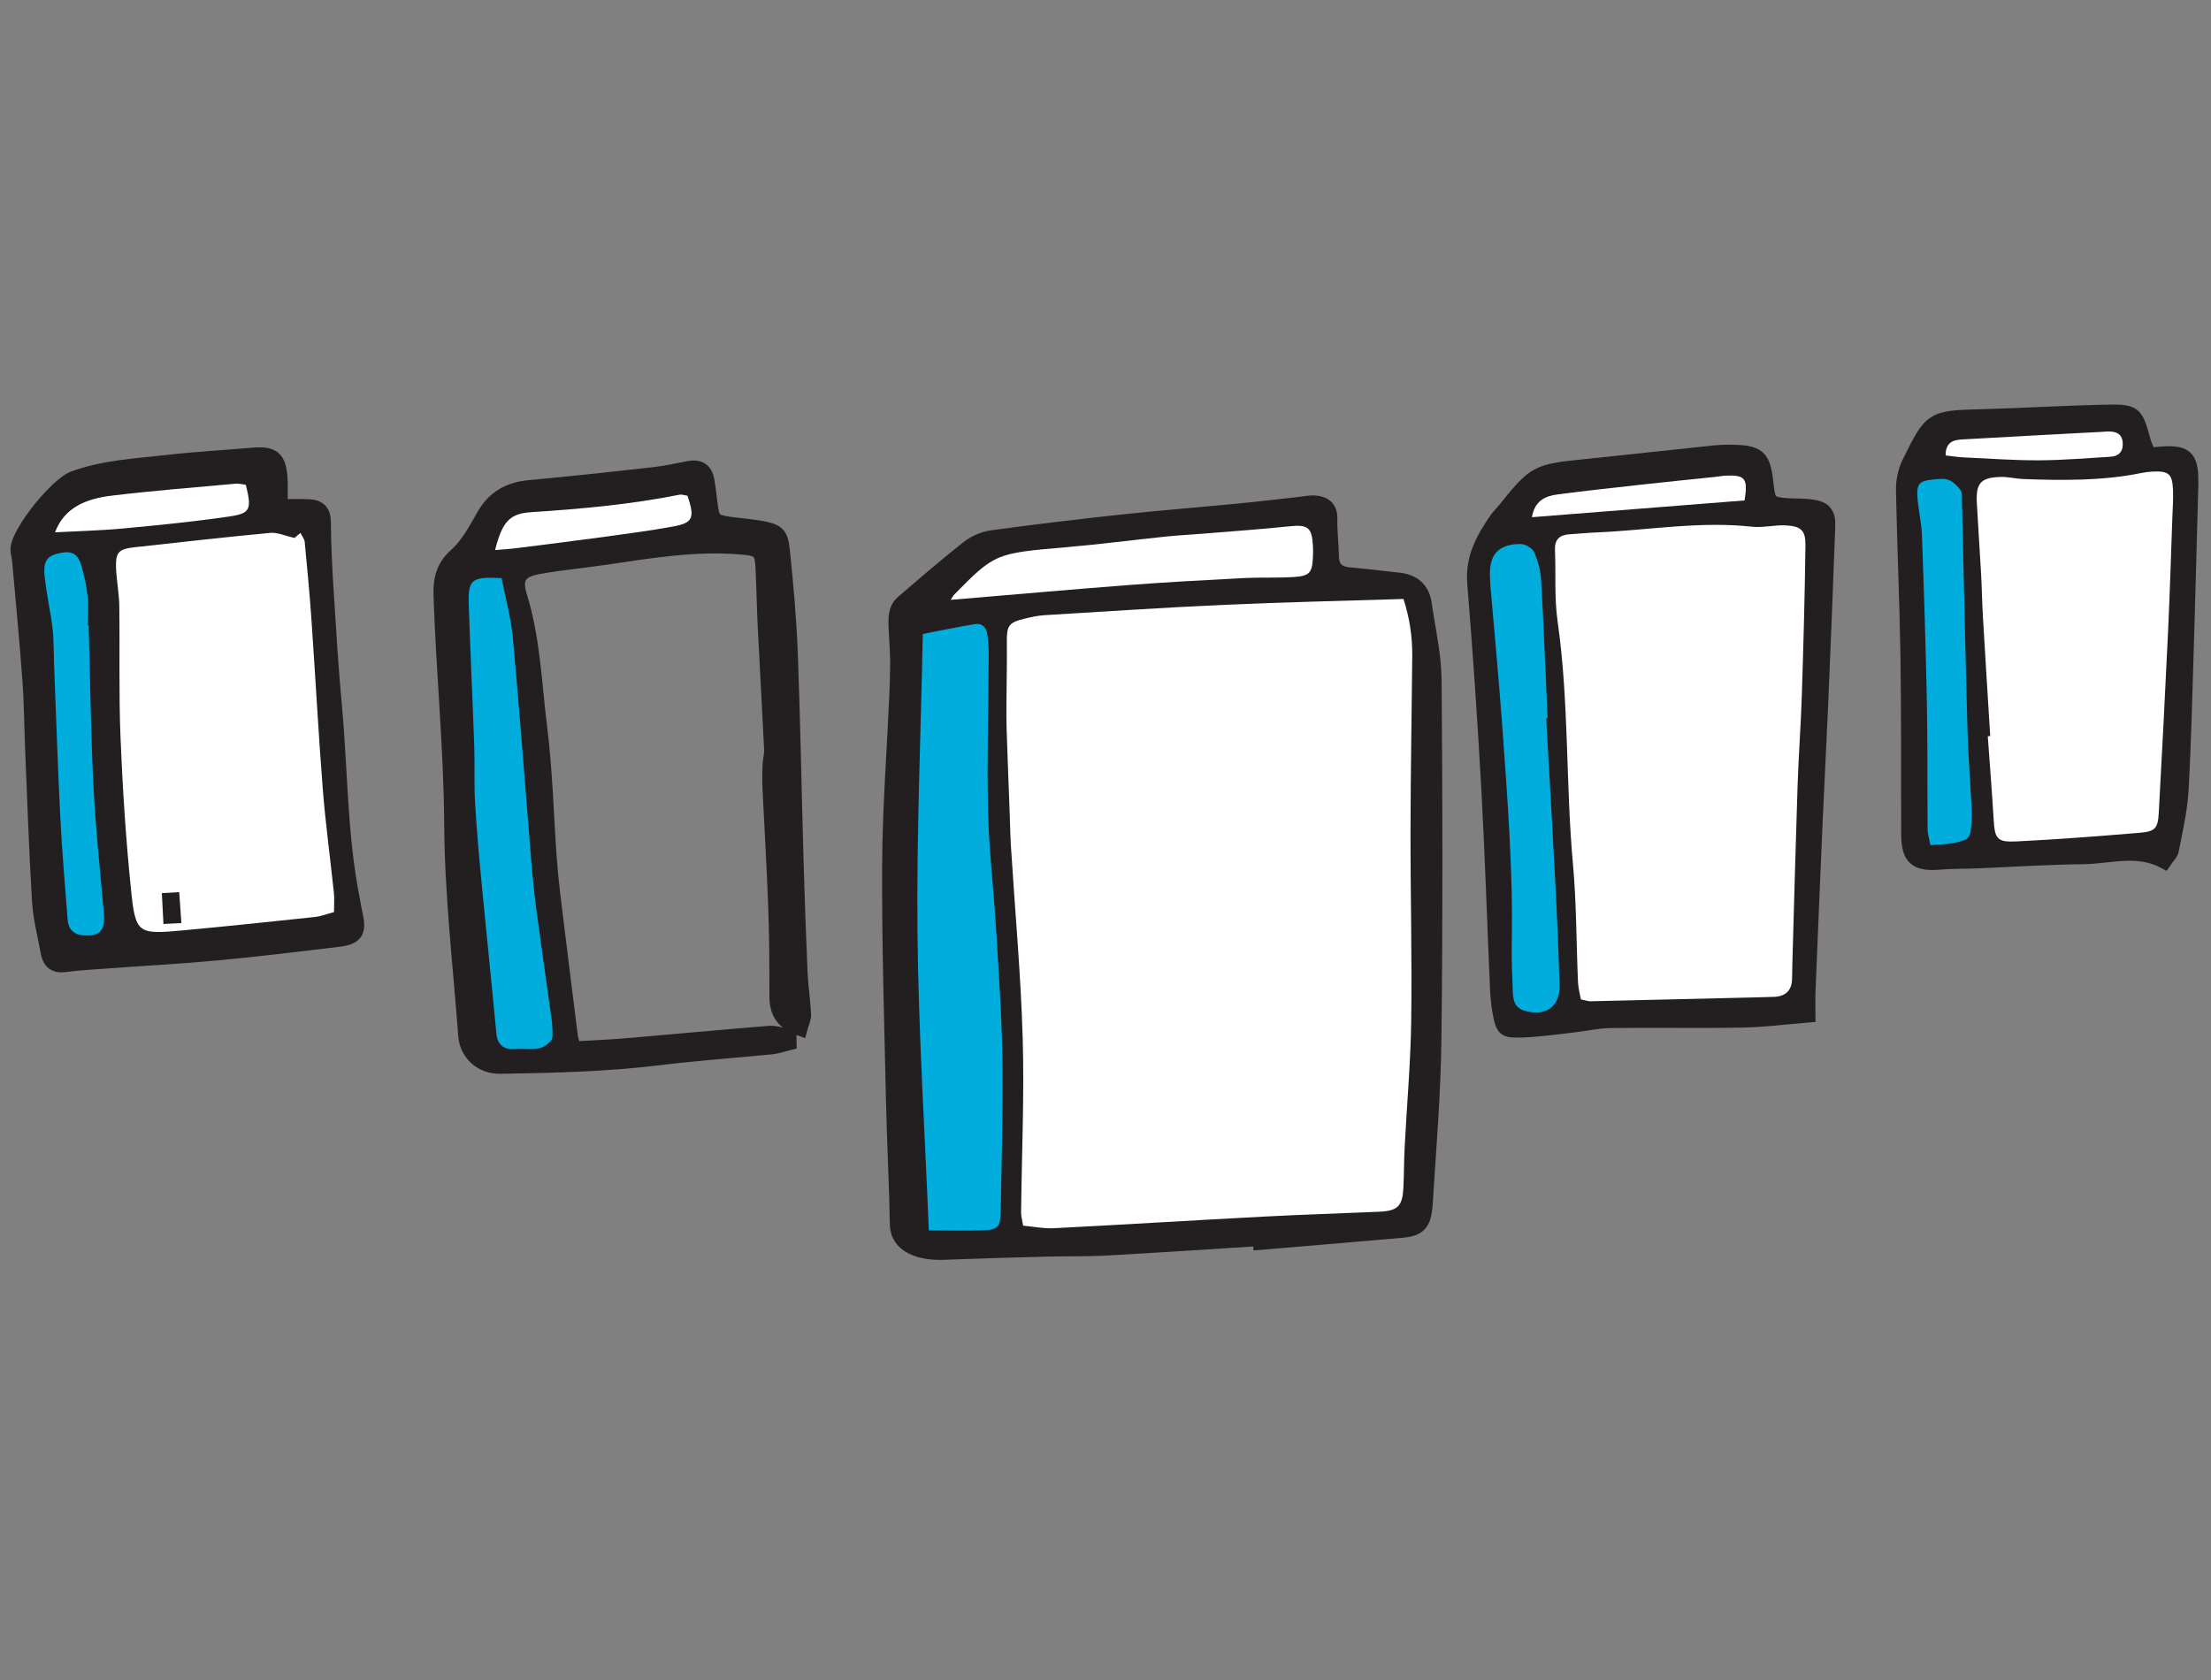 <?xml version="1.0" encoding="utf-8"?>
<!-- Generator: Adobe Illustrator 15.1.0, SVG Export Plug-In . SVG Version: 6.00 Build 0)  -->
<!DOCTYPE svg PUBLIC "-//W3C//DTD SVG 1.1//EN" "http://www.w3.org/Graphics/SVG/1.1/DTD/svg11.dtd">
<svg version="1.1" id="Layer_1" xmlns="http://www.w3.org/2000/svg" x="0px" y="0px"
	 width="150px" height="114px" viewBox="0 0 150 114"  xml:space="preserve">
<rect x="0" y="0" width="150" height="114" fill="#808080" stroke="none"/>
<path fill="#231F20" d="M85.49,84.053c-3.475,0.218-6.949,0.452-10.427,0.644c-1.362,0.075-2.73,0.039-4.095,0.075
	c-2.318,0.061-4.635,0.124-6.951,0.215c-1.53,0.062-3.122-0.417-3.146-1.898c-0.047-2.826-0.205-5.65-0.266-8.476
	c-0.116-5.305-0.285-10.609-0.259-15.914c0.019-3.834,0.319-7.669,0.488-11.504c0.034-0.757,0.056-1.516,0.059-2.273
	c-0.037-2.4-0.396-3.39,0.357-4.038c1.454-1.25,2.906-2.505,4.41-3.693c0.45-0.355,1.055-0.628,1.62-0.706
	c2.949-0.403,5.907-0.757,8.867-1.076c2.66-0.285,5.329-0.495,7.992-0.752c1.357-0.132,2.71-0.297,4.064-0.445
	c0.352-0.038,0.707-0.121,1.051-0.086c0.627,0.062,0.992,0.367,0.976,1.089c-0.02,0.855,0.095,1.711,0.11,2.568
	c0.015,0.831,0.46,1.15,1.229,1.218c1.104,0.096,2.202,0.239,3.304,0.354c0.977,0.102,1.608,0.601,1.754,1.586
	c0.255,1.745,0.66,3.494,0.676,5.243c0.066,8.089,0.083,16.178-0.011,24.266c-0.042,3.734-0.354,7.465-0.591,11.195
	c-0.091,1.429-0.42,1.748-1.688,1.86c-3.166,0.28-6.335,0.538-9.502,0.806C85.505,84.225,85.498,84.14,85.49,84.053 M69.414,83.17
	c0.702,0.063,1.394,0.21,2.076,0.174c4.736-0.242,9.469-0.536,14.204-0.786c2.619-0.138,5.241-0.216,7.861-0.332
	c1.272-0.056,1.592-0.372,1.653-1.641c0.044-0.909,0.037-1.819,0.085-2.727c0.147-2.872,0.406-5.744,0.445-8.617
	c0.061-4.292-0.056-8.588-0.047-12.881c0.006-3.938,0.082-7.876,0.117-11.816c0.012-1.308-0.167-2.588-0.595-3.898
	c-4.087,0.129-8.119,0.217-12.146,0.397c-4.082,0.184-8.161,0.455-12.241,0.704c-0.45,0.028-0.899,0.138-1.342,0.242
	c-1.053,0.25-1.192,0.484-1.179,1.581c0.017,1.356-0.019,2.714-0.027,4.072c-0.004,0.606-0.009,1.212,0.011,1.818
	c0.064,1.916,0.139,3.833,0.21,5.748c0.028,0.759,0.041,1.517,0.088,2.271c0.271,4.33,0.668,8.656,0.794,12.99
	c0.114,3.934-0.067,7.876-0.109,11.814C69.271,82.526,69.349,82.77,69.414,83.17 M63.014,83.491c1.421,0,2.579,0.036,3.733-0.011
	c0.939-0.038,1.121-0.227,1.14-1.226c0.067-3.485,0.167-6.973,0.118-10.458c-0.042-2.93-0.252-5.856-0.429-8.78
	c-0.161-2.671-0.483-5.337-0.543-8.009c-0.08-3.533,0.028-7.069,0.045-10.605c0.003-0.454-0.039-0.909-0.097-1.36
	c-0.06-0.465-0.354-0.771-0.825-0.694c-1.173,0.189-2.339,0.438-3.549,0.67c-0.138,6.919-0.428,13.632-0.359,20.34
	C62.314,70.058,62.742,76.753,63.014,83.491 M64.503,40.704c4.097-0.342,8.053-0.697,12.013-1c2.612-0.2,5.231-0.339,7.85-0.477
	c1.108-0.058,2.224-0.002,3.33-0.066c1.184-0.069,1.344-0.279,1.381-1.501c0.007-0.201,0.007-0.404-0.004-0.606
	c-0.064-1.272-0.351-1.468-1.589-1.339c-1.953,0.203-3.914,0.338-5.871,0.499c-0.854,0.07-1.709,0.113-2.561,0.201
	c-2.208,0.23-4.41,0.521-6.622,0.71c-4.917,0.423-4.92,0.403-7.736,3.269C64.661,40.428,64.642,40.478,64.503,40.704"/>
<path fill="none" stroke="#231F20" stroke-miterlimit="10" d="M85.49,84.053c-3.475,0.218-6.949,0.452-10.427,0.644
	c-1.362,0.075-2.73,0.039-4.095,0.075c-2.318,0.061-4.635,0.124-6.951,0.215c-1.53,0.062-3.122-0.417-3.146-1.898
	c-0.047-2.826-0.205-5.65-0.266-8.476c-0.116-5.305-0.285-10.609-0.259-15.914c0.019-3.834,0.319-7.669,0.488-11.504
	c0.034-0.757,0.056-1.516,0.059-2.273c-0.037-2.4-0.396-3.39,0.357-4.038c1.454-1.25,2.906-2.505,4.41-3.693
	c0.45-0.355,1.055-0.628,1.62-0.706c2.949-0.403,5.907-0.757,8.867-1.076c2.66-0.285,5.329-0.495,7.992-0.752
	c1.357-0.132,2.71-0.297,4.064-0.445c0.352-0.038,0.707-0.121,1.051-0.086c0.627,0.062,0.992,0.367,0.976,1.089
	c-0.02,0.855,0.095,1.711,0.11,2.568c0.015,0.831,0.46,1.15,1.229,1.218c1.104,0.096,2.202,0.239,3.304,0.354
	c0.977,0.102,1.608,0.601,1.754,1.586c0.255,1.745,0.66,3.494,0.676,5.243c0.066,8.089,0.083,16.178-0.011,24.266
	c-0.042,3.734-0.354,7.465-0.591,11.195c-0.091,1.429-0.42,1.748-1.688,1.86c-3.166,0.28-6.335,0.538-9.502,0.806
	C85.505,84.225,85.498,84.14,85.49,84.053z M69.414,83.17c0.702,0.063,1.394,0.21,2.076,0.174c4.736-0.242,9.469-0.536,14.204-0.786
	c2.619-0.138,5.241-0.216,7.861-0.332c1.272-0.056,1.592-0.372,1.653-1.641c0.044-0.909,0.037-1.819,0.085-2.727
	c0.147-2.872,0.406-5.744,0.445-8.617c0.061-4.292-0.056-8.588-0.047-12.881c0.006-3.938,0.082-7.876,0.117-11.816
	c0.012-1.308-0.167-2.588-0.595-3.898c-4.087,0.129-8.119,0.217-12.146,0.397c-4.082,0.184-8.161,0.455-12.241,0.704
	c-0.45,0.028-0.899,0.138-1.342,0.242c-1.053,0.25-1.192,0.484-1.179,1.581c0.017,1.356-0.019,2.714-0.027,4.072
	c-0.004,0.606-0.009,1.212,0.011,1.818c0.064,1.916,0.139,3.833,0.21,5.748c0.028,0.759,0.041,1.517,0.088,2.271
	c0.271,4.33,0.668,8.656,0.794,12.99c0.114,3.934-0.067,7.876-0.109,11.814C69.271,82.526,69.349,82.77,69.414,83.17z
	 M63.014,83.491c1.421,0,2.579,0.036,3.733-0.011c0.939-0.038,1.121-0.227,1.14-1.226c0.067-3.485,0.167-6.973,0.118-10.458
	c-0.042-2.93-0.252-5.856-0.429-8.78c-0.161-2.671-0.483-5.337-0.543-8.009c-0.08-3.533,0.028-7.069,0.045-10.605
	c0.003-0.454-0.039-0.909-0.097-1.36c-0.06-0.465-0.354-0.771-0.825-0.694c-1.173,0.189-2.339,0.438-3.549,0.67
	c-0.138,6.919-0.428,13.632-0.359,20.34C62.314,70.058,62.742,76.753,63.014,83.491z M64.503,40.704
	c4.097-0.342,8.053-0.697,12.013-1c2.612-0.2,5.231-0.339,7.85-0.477c1.108-0.058,2.224-0.002,3.33-0.066
	c1.184-0.069,1.344-0.279,1.381-1.501c0.007-0.201,0.007-0.404-0.004-0.606c-0.064-1.272-0.351-1.468-1.589-1.339
	c-1.953,0.203-3.914,0.338-5.871,0.499c-0.854,0.07-1.709,0.113-2.561,0.201c-2.208,0.23-4.41,0.521-6.622,0.71
	c-4.917,0.423-4.92,0.403-7.736,3.269C64.661,40.428,64.642,40.478,64.503,40.704z"/>
<path fill="#231F20" d="M54.282,69.792c-1.185-0.423-1.582-1.131-1.582-2.155c-0.001-2.02-0.007-4.038-0.08-6.056
	c-0.098-2.721-0.265-5.44-0.393-8.16c-0.023-0.503-0.013-1.008,0.007-1.51c0.015-0.352,0.123-0.705,0.106-1.054
	c-0.133-2.773-0.294-5.545-0.433-8.317c-0.065-1.312-0.086-2.626-0.148-3.938c-0.057-1.212-0.228-1.364-1.432-1.47
	c-3.103-0.273-6.147,0.237-9.196,0.688c-1.548,0.23-3.112,0.366-4.649,0.649c-1.23,0.228-1.599,0.775-1.233,1.947
	c0.913,2.926,0.999,5.974,1.375,8.971c0.366,2.898,0.432,5.834,0.64,8.752c0.062,0.855,0.144,1.71,0.247,2.563
	c0.388,3.203,0.788,6.407,1.191,9.61c0.031,0.244,0.131,0.479,0.238,0.856c1.209-0.071,2.405-0.118,3.597-0.219
	c3.217-0.272,6.432-0.581,9.65-0.838c0.44-0.035,0.898,0.146,1.347,0.227c0.003,0.141,0.006,0.282,0.009,0.423
	c-0.4,0.096-0.795,0.243-1.201,0.284c-2.511,0.252-5.031,0.418-7.535,0.729c-3.617,0.449-7.248,0.533-10.883,0.591
	c-1.218,0.02-2.242-0.835-2.336-2.089c-0.36-4.782-0.924-9.565-0.953-14.353c-0.032-5.164-0.549-10.289-0.722-15.435
	c-0.037-1.108,0.11-1.991,1.04-2.815c0.805-0.715,1.343-1.762,1.899-2.722c0.702-1.212,1.722-1.749,3.083-1.874
	c2.814-0.257,5.624-0.565,8.432-0.879c0.801-0.09,1.591-0.271,2.387-0.42c0.669-0.126,1.088,0.13,1.208,0.802
	c0.097,0.545,0.155,1.097,0.224,1.647c0.133,1.05,0.257,1.19,1.284,1.335c0.7,0.1,1.409,0.144,2.105,0.269
	c1.158,0.208,1.398,0.383,1.514,1.536c0.235,2.308,0.447,4.624,0.535,6.94c0.176,4.645,0.253,9.291,0.387,13.936
	c0.074,2.573,0.162,5.147,0.275,7.719c0.042,0.957,0.189,1.91,0.241,2.867C54.542,69.103,54.392,69.385,54.282,69.792 M34.029,39.23
	c-2.04-0.109-2.282,0.079-2.227,1.806c0.103,3.18,0.258,6.356,0.37,9.534c0.045,1.31-0.019,2.625,0.059,3.933
	c0.113,1.914,0.29,3.824,0.472,5.731c0.315,3.312,0.665,6.623,0.976,9.935c0.076,0.801,0.623,1.082,1.243,1.02
	c0.848-0.087,1.853,0.276,2.494-0.631c0.077-0.109,0.071-0.293,0.068-0.442c-0.006-0.303-0.015-0.607-0.056-0.906
	c-0.344-2.499-0.707-4.995-1.041-7.496c-0.14-1.048-0.248-2.106-0.334-3.163c-0.418-5.079-0.793-10.164-1.256-15.239
	C34.67,41.922,34.286,40.558,34.029,39.23 M46.642,33.639c-0.17-0.022-0.375-0.101-0.556-0.066
	c-3.318,0.657-6.673,0.963-10.044,1.181c-1.487,0.097-1.968,0.664-2.456,2.574c0.535-0.048,1.015-0.075,1.49-0.136
	c1.998-0.251,3.996-0.501,5.991-0.774c1.546-0.211,3.097-0.415,4.631-0.698C47.018,35.477,47.146,35.137,46.642,33.639"/>
<path fill="none" stroke="#231F20" stroke-miterlimit="10" d="M54.282,69.792c-1.185-0.423-1.582-1.131-1.582-2.155
	c-0.001-2.02-0.007-4.038-0.08-6.056c-0.098-2.721-0.265-5.44-0.393-8.16c-0.023-0.503-0.013-1.008,0.007-1.51
	c0.015-0.352,0.123-0.705,0.106-1.054c-0.133-2.773-0.294-5.545-0.433-8.317c-0.065-1.312-0.086-2.626-0.148-3.938
	c-0.057-1.212-0.228-1.364-1.432-1.47c-3.103-0.273-6.147,0.237-9.196,0.688c-1.548,0.23-3.112,0.366-4.649,0.649
	c-1.23,0.228-1.599,0.775-1.233,1.947c0.913,2.926,0.999,5.974,1.375,8.971c0.366,2.898,0.432,5.834,0.64,8.752
	c0.062,0.855,0.144,1.71,0.247,2.563c0.388,3.203,0.788,6.407,1.191,9.61c0.031,0.244,0.131,0.479,0.238,0.856
	c1.209-0.071,2.405-0.118,3.597-0.219c3.217-0.272,6.432-0.581,9.65-0.838c0.44-0.035,0.898,0.146,1.347,0.227
	c0.003,0.141,0.006,0.282,0.009,0.423c-0.4,0.096-0.795,0.243-1.201,0.284c-2.511,0.252-5.031,0.418-7.535,0.729
	c-3.617,0.449-7.248,0.533-10.883,0.591c-1.218,0.02-2.242-0.835-2.336-2.089c-0.36-4.782-0.924-9.565-0.953-14.353
	c-0.032-5.164-0.549-10.289-0.722-15.435c-0.037-1.108,0.11-1.991,1.04-2.815c0.805-0.715,1.343-1.762,1.899-2.722
	c0.702-1.212,1.722-1.749,3.083-1.874c2.814-0.257,5.624-0.565,8.432-0.879c0.801-0.09,1.591-0.271,2.387-0.42
	c0.669-0.126,1.088,0.13,1.208,0.802c0.097,0.545,0.155,1.097,0.224,1.647c0.133,1.05,0.257,1.19,1.284,1.335
	c0.7,0.1,1.409,0.144,2.105,0.269c1.158,0.208,1.398,0.383,1.514,1.536c0.235,2.308,0.447,4.624,0.535,6.94
	c0.176,4.645,0.253,9.291,0.387,13.936c0.074,2.573,0.162,5.147,0.275,7.719c0.042,0.957,0.189,1.91,0.241,2.867
	C54.542,69.103,54.392,69.385,54.282,69.792z M34.029,39.23c-2.04-0.109-2.282,0.079-2.227,1.806c0.103,3.18,0.258,6.356,0.37,9.534
	c0.045,1.31-0.019,2.625,0.059,3.933c0.113,1.914,0.29,3.824,0.472,5.731c0.315,3.312,0.665,6.623,0.976,9.935
	c0.076,0.801,0.623,1.082,1.243,1.02c0.848-0.087,1.853,0.276,2.494-0.631c0.077-0.109,0.071-0.293,0.068-0.442
	c-0.006-0.303-0.015-0.607-0.056-0.906c-0.344-2.499-0.707-4.995-1.041-7.496c-0.14-1.048-0.248-2.106-0.334-3.163
	c-0.418-5.079-0.793-10.164-1.256-15.239C34.67,41.922,34.286,40.558,34.029,39.23z M46.642,33.639
	c-0.17-0.022-0.375-0.101-0.556-0.066c-3.318,0.657-6.673,0.963-10.044,1.181c-1.487,0.097-1.968,0.664-2.456,2.574
	c0.535-0.048,1.015-0.075,1.49-0.136c1.998-0.251,3.996-0.501,5.991-0.774c1.546-0.211,3.097-0.415,4.631-0.698
	C47.018,35.477,47.146,35.137,46.642,33.639z"/>
<path fill="#231F20" d="M19.011,34.37c0.764,0,1.356-0.023,1.945,0.006c0.639,0.032,0.985,0.304,0.99,1.043
	c0.01,1.559,0.091,3.12,0.189,4.677c0.166,2.619,0.322,5.239,0.564,7.851c0.406,4.371,0.349,8.785,1.22,13.111
	c0.059,0.297,0.1,0.598,0.169,0.894c0.301,1.292,0.088,1.654-1.191,1.807c-2.708,0.325-5.417,0.657-8.132,0.91
	c-2.511,0.234-5.032,0.368-7.547,0.553c-0.942,0.067-1.887,0.119-2.822,0.243c-0.727,0.097-1.032-0.252-1.146-0.884
	c-0.206-1.144-0.507-2.282-0.577-3.436c-0.205-3.376-0.319-6.759-0.461-10.14c-0.069-1.613-0.074-3.228-0.191-4.837
	C1.823,43.45,1.56,40.736,1.319,38.02c-0.022-0.25-0.113-0.5-0.106-0.748c0.026-1.167,2.663-4.401,3.795-4.812
	c2.074-0.753,4.253-0.854,6.406-1.099c1.904-0.217,3.822-0.317,5.732-0.484c1.34-0.119,1.758,0.196,1.857,1.517
	C19.047,32.98,19.011,33.574,19.011,34.37 M19.982,36.502c-0.669-0.147-1.174-0.388-1.653-0.343
	c-3.065,0.289-6.125,0.637-9.186,0.974c-1.102,0.122-1.313,0.341-1.269,1.43c0.036,0.855,0.207,1.708,0.219,2.564
	c0.044,2.98-0.038,5.966,0.084,8.944c0.14,3.427,0.359,6.855,0.708,10.266c0.311,3.042,0.449,3.08,3.579,2.79
	c2.965-0.275,5.928-0.586,8.89-0.902c0.434-0.047,0.853-0.215,1.305-0.334c0-0.51,0.035-0.909-0.006-1.299
	c-0.247-2.357-0.571-4.707-0.756-7.068c-0.3-3.826-0.501-7.659-0.768-11.488c-0.122-1.76-0.292-3.52-0.46-5.277
	c-0.017-0.179-0.161-0.346-0.285-0.598C20.176,36.337,20.035,36.458,19.982,36.502 M6.014,42.431
	c-0.019,0.001-0.038,0.002-0.057,0.002c0-0.656,0.054-1.318-0.015-1.967c-0.074-0.692-0.22-1.387-0.415-2.057
	c-0.244-0.837-0.63-1.041-1.438-0.886c-0.855,0.162-1.163,0.506-1.067,1.522c0.115,1.2,0.396,2.384,0.54,3.583
	c0.095,0.799,0.075,1.612,0.106,2.42c0.137,3.43,0.245,6.861,0.418,10.289c0.119,2.363,0.316,4.721,0.504,7.081
	c0.05,0.618,0.388,1.004,1.073,1.051c1.136,0.075,1.487-0.32,1.38-1.537c-0.253-2.867-0.559-5.732-0.703-8.605
	C6.158,49.697,6.117,46.063,6.014,42.431 M16.678,32.899c-0.215-0.025-0.461-0.097-0.698-0.076c-2.802,0.256-5.61,0.475-8.404,0.811
	c-1.673,0.201-3.202,0.771-3.842,2.488c1.544-0.083,3.089-0.117,4.624-0.26c2.4-0.224,4.801-0.463,7.186-0.811
	C17,34.839,17.087,34.558,16.678,32.899"/>
<path fill="none" stroke="#231F20" stroke-miterlimit="10" d="M19.011,34.37c0.764,0,1.356-0.023,1.945,0.006
	c0.639,0.032,0.985,0.304,0.99,1.043c0.01,1.559,0.091,3.12,0.189,4.677c0.166,2.619,0.322,5.239,0.564,7.851
	c0.406,4.371,0.349,8.785,1.22,13.111c0.059,0.297,0.1,0.598,0.169,0.894c0.301,1.292,0.088,1.654-1.191,1.807
	c-2.708,0.325-5.417,0.657-8.132,0.91c-2.511,0.234-5.032,0.368-7.547,0.553c-0.942,0.067-1.887,0.119-2.822,0.243
	c-0.727,0.097-1.032-0.252-1.146-0.884c-0.206-1.144-0.507-2.282-0.577-3.436c-0.205-3.376-0.319-6.759-0.461-10.14
	c-0.069-1.613-0.074-3.228-0.191-4.837C1.823,43.45,1.56,40.736,1.319,38.02c-0.022-0.25-0.113-0.5-0.106-0.748
	c0.026-1.167,2.663-4.401,3.795-4.812c2.074-0.753,4.253-0.854,6.406-1.099c1.904-0.217,3.822-0.317,5.732-0.484
	c1.34-0.119,1.758,0.196,1.857,1.517C19.047,32.98,19.011,33.574,19.011,34.37z M19.982,36.502
	c-0.669-0.147-1.174-0.388-1.653-0.343c-3.065,0.289-6.125,0.637-9.186,0.974c-1.102,0.122-1.313,0.341-1.269,1.43
	c0.036,0.855,0.207,1.708,0.219,2.564c0.044,2.98-0.038,5.966,0.084,8.944c0.14,3.427,0.359,6.855,0.708,10.266
	c0.311,3.042,0.449,3.08,3.579,2.79c2.965-0.275,5.928-0.586,8.89-0.902c0.434-0.047,0.853-0.215,1.305-0.334
	c0-0.51,0.035-0.909-0.006-1.299c-0.247-2.357-0.571-4.707-0.756-7.068c-0.3-3.826-0.501-7.659-0.768-11.488
	c-0.122-1.76-0.292-3.52-0.46-5.277c-0.017-0.179-0.161-0.346-0.285-0.598C20.176,36.337,20.035,36.458,19.982,36.502z
	 M6.014,42.431c-0.019,0.001-0.038,0.002-0.057,0.002c0-0.656,0.054-1.318-0.015-1.967c-0.074-0.692-0.22-1.387-0.415-2.057
	c-0.244-0.837-0.63-1.041-1.438-0.886c-0.855,0.162-1.163,0.506-1.067,1.522c0.115,1.2,0.396,2.384,0.54,3.583
	c0.095,0.799,0.075,1.612,0.106,2.42c0.137,3.43,0.245,6.861,0.418,10.289c0.119,2.363,0.316,4.721,0.504,7.081
	c0.05,0.618,0.388,1.004,1.073,1.051c1.136,0.075,1.487-0.32,1.38-1.537c-0.253-2.867-0.559-5.732-0.703-8.605
	C6.158,49.697,6.117,46.063,6.014,42.431z M16.678,32.899c-0.215-0.025-0.461-0.097-0.698-0.076
	c-2.802,0.256-5.61,0.475-8.404,0.811c-1.673,0.201-3.202,0.771-3.842,2.488c1.544-0.083,3.089-0.117,4.624-0.26
	c2.4-0.224,4.801-0.463,7.186-0.811C17,34.839,17.087,34.558,16.678,32.899z"/>
<path fill="#231F20" d="M122.667,68.884c-1.562,0.126-3.009,0.32-4.458,0.345c-2.978,0.054-5.958-0.007-8.937,0.031
	c-0.851,0.01-1.699,0.209-2.551,0.304c-1.151,0.127-2.304,0.301-3.459,0.339c-1.206,0.042-1.283-0.055-1.504-1.197
	c-0.114-0.59-0.153-1.198-0.18-1.802c-0.195-4.437-0.333-8.876-0.579-13.31c-0.26-4.683-0.578-9.365-0.959-14.041
	c-0.137-1.694,0.591-2.992,1.475-4.281c0.143-0.207,0.331-0.381,0.489-0.578c2.185-2.697,2.185-2.692,5.653-3.052
	c2.908-0.303,5.814-0.62,8.724-0.926c0.3-0.032,0.604-0.041,0.906-0.04c2.049,0.012,2.339,0.271,2.548,2.276
	c0.118,1.13,0.26,1.273,1.385,1.35c0.557,0.038,1.117,0.01,1.665,0.085c0.866,0.119,1.156,0.435,1.125,1.308
	c-0.146,4.084-0.315,8.164-0.489,12.246c-0.108,2.572-0.251,5.14-0.363,7.71c-0.17,3.873-0.329,7.747-0.489,11.621
	C122.651,67.717,122.667,68.163,122.667,68.884 M107.252,67.814c0.29,0.059,0.483,0.136,0.676,0.131
	c3.332-0.073,6.664-0.156,9.996-0.236c0.809-0.021,1.618-0.034,2.425-0.063c0.781-0.031,1.216-0.425,1.229-1.231
	c0.006-0.354,0.012-0.707,0.021-1.062c0.116-4.038,0.221-8.077,0.355-12.115c0.068-2.018,0.223-4.035,0.286-6.053
	c0.108-3.382,0.201-6.764,0.248-10.146c0.016-1.051-0.294-1.335-1.367-1.387c-0.752-0.035-1.521,0.173-2.263,0.091
	c-3.549-0.391-7.052,0.241-10.575,0.39c-0.606,0.026-1.21,0.085-1.816,0.125c-0.664,0.044-1.004,0.353-0.975,1.063
	c0.067,1.616-0.048,3.254,0.179,4.845c0.78,5.465,0.544,10.989,1.041,16.47c0.243,2.662,0.225,5.346,0.342,8.021
	C107.071,67.042,107.183,67.426,107.252,67.814 M104.896,48.739c0.032-0.002,0.063-0.003,0.095-0.006
	c-0.14-3.124-0.261-6.25-0.438-9.372c-0.038-0.642-0.212-1.307-0.474-1.893c-0.125-0.278-0.61-0.558-0.93-0.557
	c-1.519,0.009-2.152,0.746-2.064,2.264c0.011,0.202,0.015,0.405,0.03,0.606c0.269,3.161,0.573,6.32,0.801,9.484
	c0.352,4.882,0.736,9.764,0.646,14.667c-0.021,1.104,0.027,2.211,0.067,3.315c0.021,0.566,0.099,1.117,0.772,1.325
	c1.421,0.439,2.435-0.239,2.399-1.703c-0.061-2.419-0.174-4.838-0.299-7.256C105.315,55.989,105.099,52.364,104.896,48.739
	 M118.357,33.958c0.235-1.485,0.04-1.737-1.258-1.683c-0.253,0.01-0.502,0.06-0.754,0.086c-1.606,0.169-3.214,0.329-4.818,0.506
	c-1.956,0.217-3.916,0.429-5.868,0.684c-0.826,0.108-1.543,0.431-1.729,1.544C108.771,34.713,113.51,34.339,118.357,33.958"/>
<path fill="none" stroke="#231F20" stroke-miterlimit="10" d="M122.667,68.884c-1.562,0.126-3.009,0.32-4.458,0.345
	c-2.978,0.054-5.958-0.007-8.937,0.031c-0.851,0.01-1.699,0.209-2.551,0.304c-1.151,0.127-2.304,0.301-3.459,0.339
	c-1.206,0.042-1.283-0.055-1.504-1.197c-0.114-0.59-0.153-1.198-0.18-1.802c-0.195-4.437-0.333-8.876-0.579-13.31
	c-0.26-4.683-0.578-9.365-0.959-14.041c-0.137-1.694,0.591-2.992,1.475-4.281c0.143-0.207,0.331-0.381,0.489-0.578
	c2.185-2.697,2.185-2.692,5.653-3.052c2.908-0.303,5.814-0.62,8.724-0.926c0.3-0.032,0.604-0.041,0.906-0.04
	c2.049,0.012,2.339,0.271,2.548,2.276c0.118,1.13,0.26,1.273,1.385,1.35c0.557,0.038,1.117,0.01,1.665,0.085
	c0.866,0.119,1.156,0.435,1.125,1.308c-0.146,4.084-0.315,8.164-0.489,12.246c-0.108,2.572-0.251,5.14-0.363,7.71
	c-0.17,3.873-0.329,7.747-0.489,11.621C122.651,67.717,122.667,68.163,122.667,68.884z M107.252,67.814
	c0.29,0.059,0.483,0.136,0.676,0.131c3.332-0.073,6.664-0.156,9.996-0.236c0.809-0.021,1.618-0.034,2.425-0.063
	c0.781-0.031,1.216-0.425,1.229-1.231c0.006-0.354,0.012-0.707,0.021-1.062c0.116-4.038,0.221-8.077,0.355-12.115
	c0.068-2.018,0.223-4.035,0.286-6.053c0.108-3.382,0.201-6.764,0.248-10.146c0.016-1.051-0.294-1.335-1.367-1.387
	c-0.752-0.035-1.521,0.173-2.263,0.091c-3.549-0.391-7.052,0.241-10.575,0.39c-0.606,0.026-1.21,0.085-1.816,0.125
	c-0.664,0.044-1.004,0.353-0.975,1.063c0.067,1.616-0.048,3.254,0.179,4.845c0.78,5.465,0.544,10.989,1.041,16.47
	c0.243,2.662,0.225,5.346,0.342,8.021C107.071,67.042,107.183,67.426,107.252,67.814z M104.896,48.739
	c0.032-0.002,0.063-0.003,0.095-0.006c-0.14-3.124-0.261-6.25-0.438-9.372c-0.038-0.642-0.212-1.307-0.474-1.893
	c-0.125-0.278-0.61-0.558-0.93-0.557c-1.519,0.009-2.152,0.746-2.064,2.264c0.011,0.202,0.015,0.405,0.03,0.606
	c0.269,3.161,0.573,6.32,0.801,9.484c0.352,4.882,0.736,9.764,0.646,14.667c-0.021,1.104,0.027,2.211,0.067,3.315
	c0.021,0.566,0.099,1.117,0.772,1.325c1.421,0.439,2.435-0.239,2.399-1.703c-0.061-2.419-0.174-4.838-0.299-7.256
	C105.315,55.989,105.099,52.364,104.896,48.739z M118.357,33.958c0.235-1.485,0.04-1.737-1.258-1.683
	c-0.253,0.01-0.502,0.06-0.754,0.086c-1.606,0.169-3.214,0.329-4.818,0.506c-1.956,0.217-3.916,0.429-5.868,0.684
	c-0.826,0.108-1.543,0.431-1.729,1.544C108.771,34.713,113.51,34.339,118.357,33.958z"/>
<path fill="#231F20" d="M145.798,30.873c0.505-0.037,0.901-0.089,1.298-0.093c1.103-0.008,1.458,0.318,1.535,1.404
	c0.02,0.301,0.01,0.606,0.004,0.908c-0.097,3.525-0.186,7.05-0.294,10.575c-0.103,3.326-0.178,6.653-0.365,9.975
	c-0.077,1.35-0.396,2.688-0.651,4.022c-0.049,0.263-0.304,0.486-0.497,0.775c-1.829-0.967-3.689-0.318-5.515-0.297
	c-2.421,0.026-4.84,0.188-7.259,0.285c-0.805,0.033-1.612,0.014-2.413,0.082c-1.64,0.143-2.15-0.275-2.158-1.873
	c-0.021-4.042,0.012-8.082-0.052-12.123c-0.059-3.729-0.23-7.455-0.302-11.183c-0.014-0.625,0.106-1.314,0.379-1.871
	c1.531-3.132,1.553-3.101,5.027-3.194c2.723-0.074,5.443-0.244,8.166-0.303c2.171-0.047,2.171-0.001,2.745,2.081
	C145.512,30.28,145.638,30.5,145.798,30.873 M135.022,49.948c-0.056,0.004-0.11,0.007-0.166,0.01
	c0.135,1.861,0.284,3.723,0.395,5.584c0.081,1.394,0.212,1.624,1.61,1.551c2.774-0.139,5.542-0.355,8.309-0.584
	c1.034-0.085,1.228-0.303,1.284-1.315c0.228-4.134,0.442-8.268,0.636-12.404c0.12-2.571,0.197-5.145,0.29-7.718
	c0.021-0.606,0.067-1.214,0.043-1.818c-0.045-1.103-0.286-1.305-1.398-1.254c-0.251,0.011-0.505,0.046-0.752,0.096
	c-2.647,0.539-5.323,0.505-8.005,0.41c-0.503-0.018-1.004-0.153-1.505-0.143c-1.37,0.028-1.721,0.411-1.649,1.743
	c0.086,1.613,0.201,3.224,0.29,4.837c0.055,1.005,0.07,2.014,0.13,3.02C134.689,44.625,134.858,47.287,135.022,49.948
	 M130.962,57.348c0.607-0.051,1.056-0.053,1.489-0.132c1.152-0.212,1.243-0.324,1.305-1.462c0.02-0.353,0.016-0.707-0.002-1.059
	c-0.091-1.711-0.229-3.42-0.276-5.133c-0.142-5.187-0.249-10.375-0.373-15.563c-0.006-0.251,0.034-0.561-0.095-0.737
	c-0.209-0.288-0.503-0.577-0.826-0.7c-0.309-0.119-0.699-0.051-1.05-0.02c-0.926,0.083-1.123,0.296-1.046,1.26
	c0.067,0.854,0.272,1.698,0.304,2.55c0.136,3.776,0.257,7.553,0.332,11.329c0.055,2.868,0.027,5.736,0.049,8.603
	C130.774,56.571,130.873,56.858,130.962,57.348 M131.996,30.904c0.422,0.048,0.803,0.113,1.186,0.131
	c1.713,0.081,3.425,0.207,5.138,0.202c1.612-0.005,3.222-0.147,4.834-0.24c0.62-0.035,0.912-0.384,0.853-0.999
	c-0.058-0.585-0.472-0.721-0.971-0.72c-0.152,0-0.302,0.021-0.454,0.029c-1.308,0.069-2.616,0.137-3.926,0.208
	c-1.863,0.101-3.724,0.2-5.586,0.308C132.466,29.857,131.992,30.051,131.996,30.904"/>
<path fill="none" stroke="#231F20" stroke-miterlimit="10" d="M145.798,30.873c0.505-0.037,0.901-0.089,1.298-0.093
	c1.103-0.008,1.458,0.318,1.535,1.404c0.02,0.301,0.01,0.606,0.004,0.908c-0.097,3.525-0.186,7.05-0.294,10.575
	c-0.103,3.326-0.178,6.653-0.365,9.975c-0.077,1.35-0.396,2.688-0.651,4.022c-0.049,0.263-0.304,0.486-0.497,0.775
	c-1.829-0.967-3.689-0.318-5.515-0.297c-2.421,0.026-4.84,0.188-7.259,0.285c-0.805,0.033-1.612,0.014-2.413,0.082
	c-1.64,0.143-2.15-0.275-2.158-1.873c-0.021-4.042,0.012-8.082-0.052-12.123c-0.059-3.729-0.23-7.455-0.302-11.183
	c-0.014-0.625,0.106-1.314,0.379-1.871c1.531-3.132,1.553-3.101,5.027-3.194c2.723-0.074,5.443-0.244,8.166-0.303
	c2.171-0.047,2.171-0.001,2.745,2.081C145.512,30.28,145.638,30.5,145.798,30.873z M135.022,49.948
	c-0.056,0.004-0.11,0.007-0.166,0.01c0.135,1.861,0.284,3.723,0.395,5.584c0.081,1.394,0.212,1.624,1.61,1.551
	c2.774-0.139,5.542-0.355,8.309-0.584c1.034-0.085,1.228-0.303,1.284-1.315c0.228-4.134,0.442-8.268,0.636-12.404
	c0.12-2.571,0.197-5.145,0.29-7.718c0.021-0.606,0.067-1.214,0.043-1.818c-0.045-1.103-0.286-1.305-1.398-1.254
	c-0.251,0.011-0.505,0.046-0.752,0.096c-2.647,0.539-5.323,0.505-8.005,0.41c-0.503-0.018-1.004-0.153-1.505-0.143
	c-1.37,0.028-1.721,0.411-1.649,1.743c0.086,1.613,0.201,3.224,0.29,4.837c0.055,1.005,0.07,2.014,0.13,3.02
	C134.689,44.625,134.858,47.287,135.022,49.948z M130.962,57.348c0.607-0.051,1.056-0.053,1.489-0.132
	c1.152-0.212,1.243-0.324,1.305-1.462c0.02-0.353,0.016-0.707-0.002-1.059c-0.091-1.711-0.229-3.42-0.276-5.133
	c-0.142-5.187-0.249-10.375-0.373-15.563c-0.006-0.251,0.034-0.561-0.095-0.737c-0.209-0.288-0.503-0.577-0.826-0.7
	c-0.309-0.119-0.699-0.051-1.05-0.02c-0.926,0.083-1.123,0.296-1.046,1.26c0.067,0.854,0.272,1.698,0.304,2.55
	c0.136,3.776,0.257,7.553,0.332,11.329c0.055,2.868,0.027,5.736,0.049,8.603C130.774,56.571,130.873,56.858,130.962,57.348z
	 M131.996,30.904c0.422,0.048,0.803,0.113,1.186,0.131c1.713,0.081,3.425,0.207,5.138,0.202c1.612-0.005,3.222-0.147,4.834-0.24
	c0.62-0.035,0.912-0.384,0.853-0.999c-0.058-0.585-0.472-0.721-0.971-0.72c-0.152,0-0.302,0.021-0.454,0.029
	c-1.308,0.069-2.616,0.137-3.926,0.208c-1.863,0.101-3.724,0.2-5.586,0.308C132.466,29.857,131.992,30.051,131.996,30.904z"/>
<path fill="#FFFFFF" d="M69.414,83.17c-0.066-0.4-0.143-0.644-0.14-0.887c0.042-3.938,0.223-7.881,0.109-11.814
	c-0.126-4.333-0.523-8.66-0.795-12.99c-0.047-0.756-0.06-1.514-0.087-2.271c-0.071-1.916-0.146-3.833-0.21-5.749
	c-0.02-0.606-0.015-1.212-0.011-1.819c0.008-1.357,0.043-2.714,0.027-4.071c-0.014-1.097,0.126-1.332,1.18-1.581
	c0.441-0.105,0.89-0.214,1.341-0.241c4.08-0.25,8.159-0.521,12.241-0.705c4.027-0.182,8.061-0.269,12.146-0.397
	c0.428,1.31,0.606,2.589,0.596,3.898c-0.036,3.938-0.112,7.878-0.118,11.816c-0.008,4.293,0.106,8.589,0.047,12.881
	c-0.039,2.873-0.298,5.745-0.446,8.617c-0.047,0.907-0.039,1.818-0.084,2.727c-0.062,1.268-0.381,1.585-1.653,1.641
	c-2.62,0.116-5.242,0.194-7.861,0.332c-4.735,0.25-9.469,0.544-14.203,0.786C70.807,83.38,70.115,83.233,69.414,83.17"/>
<path fill="#00ADDD" d="M63.014,83.491c-0.272-6.738-0.7-13.434-0.769-20.134c-0.067-6.707,0.223-13.42,0.36-20.338
	c1.21-0.233,2.375-0.481,3.55-0.67c0.472-0.077,0.765,0.228,0.824,0.693c0.058,0.451,0.1,0.906,0.098,1.358
	c-0.017,3.537-0.126,7.074-0.046,10.606c0.061,2.672,0.383,5.338,0.544,8.009c0.176,2.925,0.387,5.851,0.429,8.78
	c0.049,3.485-0.051,6.973-0.117,10.458c-0.019,1-0.202,1.187-1.142,1.226C65.592,83.527,64.435,83.491,63.014,83.491"/>
<path fill="#FFFFFF" d="M64.503,40.704c0.138-0.226,0.157-0.276,0.191-0.311c2.816-2.866,2.819-2.846,7.736-3.269
	c2.211-0.19,4.414-0.48,6.622-0.71c0.852-0.088,1.707-0.131,2.561-0.201c1.957-0.161,3.918-0.296,5.871-0.499
	c1.238-0.129,1.524,0.067,1.589,1.339c0.011,0.202,0.011,0.405,0.004,0.606c-0.037,1.222-0.197,1.433-1.381,1.501
	c-1.106,0.064-2.222,0.008-3.33,0.066c-2.618,0.137-5.237,0.277-7.85,0.477C72.556,40.007,68.601,40.362,64.503,40.704"/>
<path fill="#00ADDD" d="M34.029,39.23c0.257,1.328,0.641,2.692,0.768,4.08c0.464,5.076,0.838,10.16,1.256,15.239
	c0.087,1.057,0.194,2.115,0.334,3.164c0.334,2.5,0.696,4.996,1.041,7.496c0.042,0.299,0.051,0.603,0.056,0.905
	c0.002,0.149,0.01,0.333-0.068,0.442c-0.642,0.907-1.646,0.545-2.495,0.631c-0.62,0.062-1.167-0.218-1.242-1.02
	c-0.311-3.312-0.661-6.622-0.976-9.935c-0.182-1.907-0.359-3.819-0.472-5.731c-0.077-1.307-0.014-2.623-0.059-3.933
	c-0.111-3.179-0.268-6.354-0.37-9.534C31.747,39.308,31.991,39.122,34.029,39.23"/>
<path fill="#FFFFFF" d="M46.642,33.639c0.503,1.498,0.375,1.837-0.943,2.081c-1.535,0.283-3.085,0.487-4.631,0.698
	c-1.995,0.273-3.993,0.523-5.991,0.774c-0.476,0.061-0.955,0.088-1.49,0.136c0.487-1.911,0.969-2.478,2.456-2.574
	c3.371-0.217,6.726-0.523,10.044-1.181C46.268,33.538,46.472,33.617,46.642,33.639"/>
<path fill="#FFFFFF" d="M19.983,36.502c0.052-0.045,0.193-0.165,0.401-0.342c0.124,0.253,0.268,0.42,0.286,0.599
	c0.167,1.758,0.338,3.516,0.459,5.278c0.267,3.828,0.468,7.66,0.768,11.486c0.186,2.362,0.509,4.711,0.756,7.068
	c0.042,0.391,0.006,0.789,0.006,1.3c-0.452,0.119-0.872,0.287-1.305,0.334c-2.962,0.316-5.924,0.627-8.89,0.902
	c-3.13,0.289-3.268,0.252-3.579-2.79c-0.348-3.41-0.567-6.839-0.708-10.265c-0.122-2.979-0.04-5.964-0.084-8.945
	c-0.012-0.856-0.184-1.708-0.219-2.564c-0.044-1.089,0.167-1.308,1.27-1.43c3.06-0.337,6.12-0.685,9.185-0.974
	C18.807,36.114,19.312,36.354,19.983,36.502 M11.563,62.179c0.069-0.003,0.139-0.008,0.208-0.012
	c-0.026-0.366-0.053-0.731-0.078-1.099c-0.062,0.004-0.125,0.009-0.188,0.012C11.525,61.447,11.544,61.812,11.563,62.179"/>
<path fill="#00ADDD" d="M6.014,42.431c0.103,3.632,0.144,7.267,0.326,10.895c0.144,2.873,0.45,5.738,0.703,8.605
	c0.107,1.216-0.245,1.612-1.38,1.537c-0.685-0.047-1.023-0.433-1.073-1.051c-0.188-2.359-0.385-4.718-0.504-7.08
	c-0.173-3.428-0.282-6.859-0.418-10.29c-0.031-0.807-0.01-1.62-0.106-2.42c-0.143-1.2-0.425-2.383-0.54-3.583
	c-0.096-1.016,0.213-1.359,1.067-1.522c0.808-0.154,1.195,0.049,1.439,0.887c0.194,0.67,0.341,1.363,0.414,2.056
	c0.069,0.649,0.015,1.311,0.015,1.967C5.977,42.433,5.995,42.432,6.014,42.431"/>
<path fill="#FFFFFF" d="M16.678,32.899c0.409,1.659,0.323,1.939-1.134,2.151c-2.385,0.348-4.786,0.587-7.186,0.811
	c-1.535,0.143-3.08,0.178-4.624,0.26c0.64-1.717,2.169-2.287,3.842-2.488c2.793-0.336,5.602-0.555,8.404-0.811
	C16.216,32.803,16.463,32.875,16.678,32.899"/>
<path fill="#FFFFFF" d="M107.252,67.814c-0.069-0.389-0.181-0.772-0.196-1.16c-0.118-2.674-0.1-5.357-0.343-8.02
	c-0.497-5.48-0.26-11.004-1.041-16.47c-0.228-1.59-0.111-3.229-0.179-4.845c-0.029-0.71,0.311-1.019,0.975-1.063
	c0.606-0.04,1.21-0.1,1.816-0.125c3.523-0.148,7.026-0.781,10.575-0.39c0.741,0.082,1.511-0.125,2.263-0.091
	c1.073,0.052,1.383,0.335,1.365,1.387c-0.045,3.382-0.138,6.764-0.246,10.145c-0.063,2.021-0.218,4.036-0.286,6.054
	c-0.135,4.038-0.239,8.077-0.355,12.115c-0.01,0.354-0.016,0.708-0.021,1.062c-0.014,0.806-0.448,1.2-1.229,1.231
	c-0.807,0.029-1.616,0.043-2.425,0.063c-3.332,0.08-6.664,0.163-9.996,0.236C107.735,67.95,107.542,67.873,107.252,67.814"/>
<path fill="#00ADDD" d="M104.896,48.738c0.203,3.625,0.42,7.251,0.606,10.877c0.125,2.418,0.238,4.837,0.299,7.256
	c0.035,1.464-0.979,2.143-2.399,1.703c-0.674-0.208-0.752-0.759-0.772-1.325c-0.04-1.104-0.087-2.211-0.067-3.315
	c0.091-4.902-0.294-9.784-0.646-14.667c-0.228-3.165-0.532-6.324-0.801-9.484c-0.016-0.202-0.02-0.404-0.03-0.607
	c-0.088-1.517,0.546-2.254,2.064-2.263c0.319-0.001,0.805,0.279,0.93,0.557c0.262,0.586,0.436,1.251,0.474,1.893
	c0.177,3.122,0.298,6.248,0.438,9.372C104.959,48.736,104.928,48.737,104.896,48.738"/>
<path fill="#FFFFFF" d="M118.357,33.958c-4.848,0.381-9.587,0.755-14.428,1.138c0.187-1.113,0.903-1.436,1.729-1.544
	c1.952-0.255,3.912-0.467,5.868-0.684c1.604-0.178,3.212-0.337,4.818-0.506c0.252-0.026,0.501-0.076,0.754-0.086
	C118.397,32.22,118.593,32.472,118.357,33.958"/>
<path fill="#FFFFFF" d="M135.022,49.948c-0.164-2.661-0.333-5.322-0.489-7.984c-0.06-1.006-0.075-2.015-0.13-3.02
	c-0.089-1.613-0.204-3.224-0.29-4.837c-0.071-1.333,0.279-1.715,1.649-1.743c0.501-0.01,1.002,0.125,1.505,0.143
	c2.682,0.096,5.357,0.128,8.005-0.41c0.247-0.05,0.501-0.085,0.752-0.096c1.112-0.051,1.354,0.151,1.398,1.254
	c0.024,0.604-0.021,1.212-0.043,1.818c-0.093,2.574-0.17,5.147-0.29,7.718c-0.193,4.136-0.408,8.27-0.636,12.404
	c-0.057,1.012-0.25,1.23-1.284,1.315c-2.767,0.229-5.534,0.446-8.309,0.584c-1.398,0.072-1.529-0.157-1.61-1.551
	c-0.11-1.861-0.26-3.723-0.395-5.584C134.912,49.955,134.967,49.952,135.022,49.948"/>
<path fill="#00ADDD" d="M130.962,57.348c-0.089-0.489-0.188-0.777-0.189-1.065c-0.021-2.867,0.006-5.734-0.049-8.602
	c-0.075-3.777-0.196-7.554-0.332-11.33c-0.029-0.852-0.234-1.697-0.304-2.549c-0.077-0.964,0.12-1.178,1.046-1.26
	c0.351-0.031,0.741-0.099,1.05,0.019c0.323,0.125,0.617,0.414,0.826,0.701c0.129,0.177,0.089,0.487,0.095,0.738
	c0.124,5.188,0.231,10.376,0.375,15.562c0.046,1.713,0.184,3.422,0.274,5.133c0.018,0.352,0.02,0.707,0.002,1.059
	c-0.062,1.138-0.152,1.25-1.305,1.462C132.018,57.295,131.569,57.297,130.962,57.348"/>
<path fill="#FFFFFF" d="M131.996,30.904c-0.004-0.853,0.47-1.046,1.073-1.082c1.862-0.108,3.723-0.208,5.586-0.308
	c1.31-0.071,2.618-0.139,3.926-0.208c0.152-0.008,0.302-0.028,0.454-0.029c0.499,0,0.913,0.135,0.971,0.72
	c0.06,0.615-0.232,0.964-0.853,0.999c-1.612,0.093-3.222,0.235-4.834,0.24c-1.713,0.005-3.425-0.121-5.138-0.202
	C132.799,31.017,132.418,30.952,131.996,30.904"/>
<path fill="#231F20" d="M11.563,62.179c-0.019-0.366-0.039-0.731-0.058-1.099c0.062-0.003,0.125-0.008,0.188-0.012
	c0.025,0.367,0.052,0.732,0.078,1.099C11.702,62.171,11.633,62.176,11.563,62.179"/>
<path fill="none" stroke="#231F20" stroke-miterlimit="10" d="M11.563,62.179c-0.019-0.366-0.039-0.731-0.058-1.099
	c0.062-0.003,0.125-0.008,0.188-0.012c0.025,0.367,0.052,0.732,0.078,1.099C11.702,62.171,11.633,62.176,11.563,62.179z"/>
</svg>
